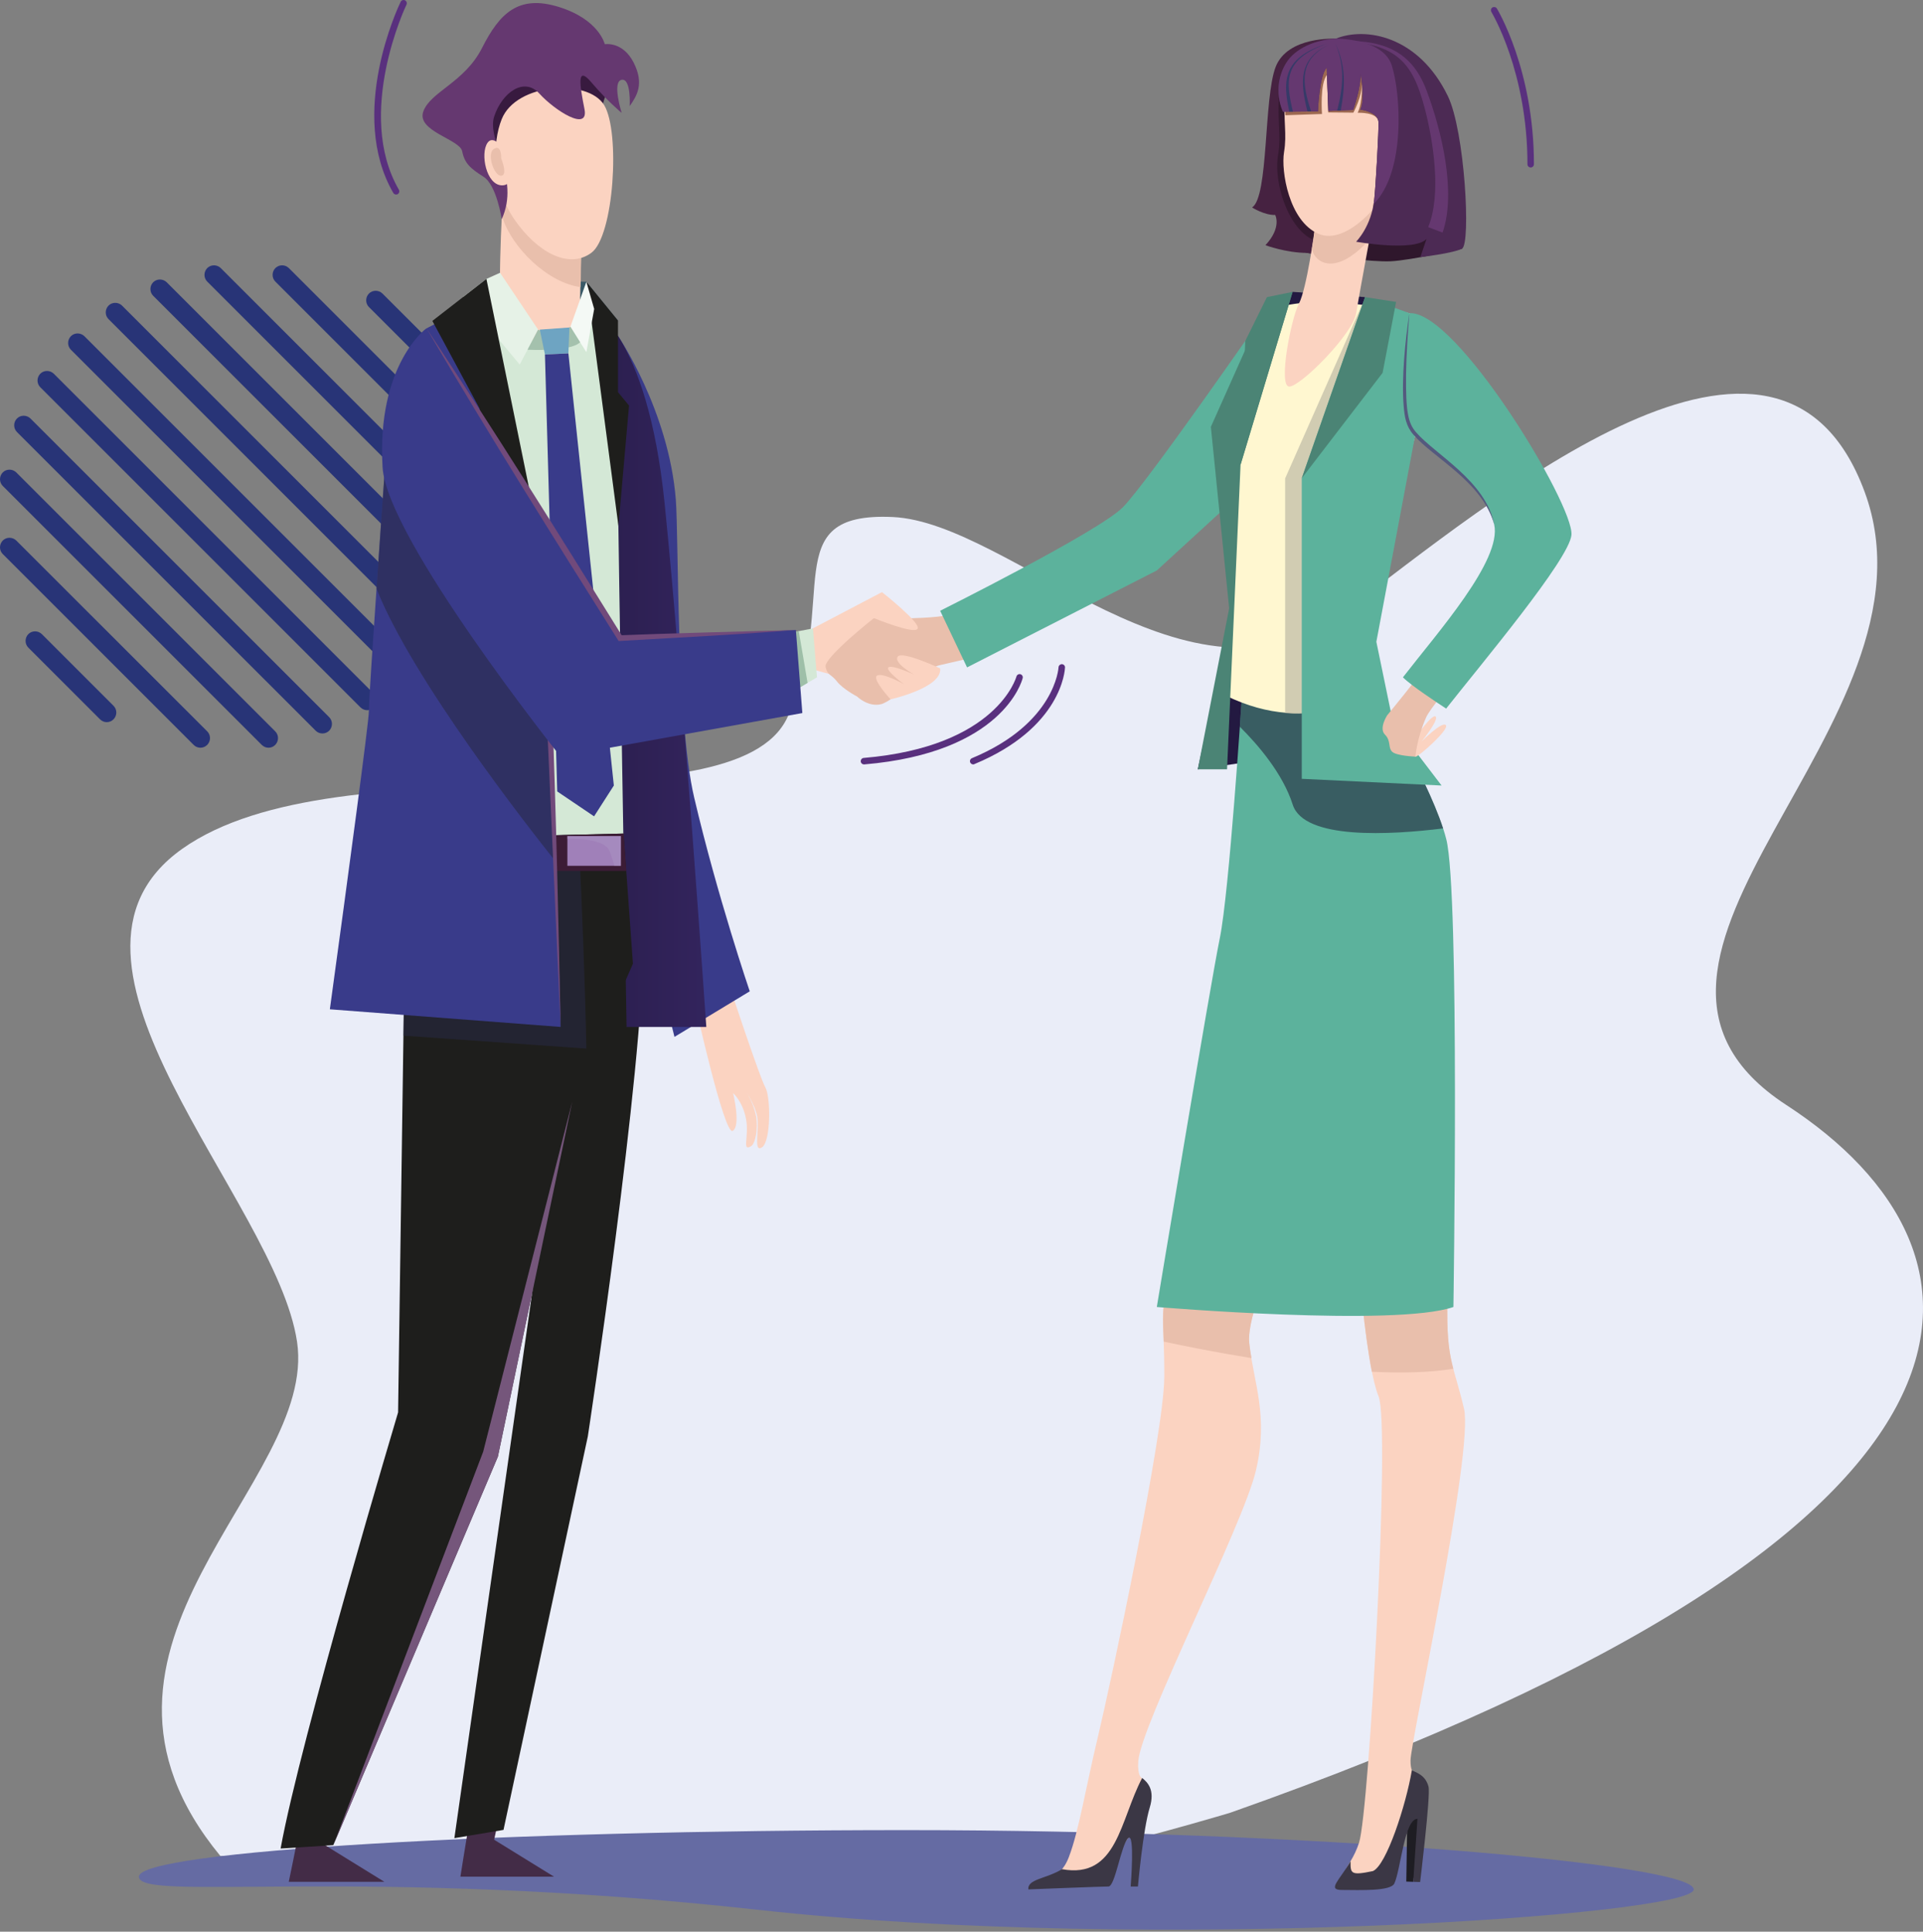 <svg width="430" height="432" viewBox="0 0 430 432" fill="none" xmlns="http://www.w3.org/2000/svg">
<rect x="0" y="0" width="430" height="432" fill="#808080" stroke="none"/>
<path d="M399.49 247.151C349.398 214.563 436.148 161.999 416.945 109.984C397.742 57.968 334.34 111.457 300.229 137.077C266.118 162.698 226.139 116.851 199.645 115.627C173.15 114.403 188.058 134.43 176.097 160.376C164.135 186.321 76.061 164.771 40.727 189.842C5.418 214.913 61.678 268.252 66.422 300.065C71.167 331.879 10.337 367.862 49.292 415.083L242.895 414.159C262.373 409.265 275.083 405.394 275.083 405.394C456.375 341.518 449.583 279.739 399.49 247.151Z" fill="#EAEDF8"/>
<path d="M104.249 105.652L61.573 62.976C60.749 62.152 60.749 60.804 61.573 59.955C62.397 59.13 63.745 59.13 64.595 59.955L107.271 102.631C108.095 103.455 108.095 104.803 107.271 105.652C106.422 106.476 105.073 106.476 104.249 105.652Z" fill="#283477"/>
<path d="M98.531 84.701L82.499 68.669C81.675 67.846 81.675 66.497 82.499 65.648C83.323 64.824 84.671 64.824 85.52 65.648L101.552 81.68C102.376 82.504 102.376 83.852 101.552 84.701C100.703 85.525 99.355 85.525 98.531 84.701Z" fill="#283477"/>
<path d="M104.249 120.885L46.34 62.976C45.517 62.152 45.517 60.804 46.34 59.955C47.165 59.13 48.513 59.13 49.362 59.955L107.271 117.863C108.095 118.687 108.095 120.036 107.271 120.885C106.422 121.709 105.073 121.709 104.249 120.885Z" fill="#283477"/>
<path d="M101.053 132.946L34.254 66.147C33.43 65.323 33.43 63.975 34.254 63.126C35.078 62.302 36.427 62.302 37.276 63.126L104.074 129.924C104.898 130.748 104.898 132.097 104.074 132.946C103.25 133.77 101.902 133.77 101.053 132.946Z" fill="#283477"/>
<path d="M95.859 142.959L24.266 71.366C23.442 70.542 23.442 69.194 24.266 68.345C25.09 67.521 26.438 67.521 27.287 68.345L98.88 139.938C99.704 140.762 99.704 142.11 98.88 142.959C98.031 143.783 96.683 143.783 95.859 142.959Z" fill="#283477"/>
<path d="M88.992 151.35L15.851 78.209C15.027 77.385 15.027 76.036 15.851 75.187C16.675 74.363 18.023 74.363 18.872 75.187L92.013 148.328C92.837 149.152 92.837 150.5 92.013 151.35C91.189 152.174 89.841 152.174 88.992 151.35Z" fill="#283477"/>
<path d="M80.601 158.192L9.008 86.599C8.184 85.775 8.184 84.426 9.008 83.577C9.832 82.753 11.181 82.753 12.03 83.577L83.623 155.17C84.447 155.994 84.447 157.343 83.623 158.192C82.799 159.041 81.45 159.041 80.601 158.192Z" fill="#283477"/>
<path d="M70.588 163.411L3.789 96.612C2.965 95.788 2.965 94.44 3.789 93.591C4.613 92.767 5.962 92.767 6.811 93.591L73.609 160.389C74.433 161.213 74.433 162.562 73.609 163.411C72.785 164.235 71.412 164.235 70.588 163.411Z" fill="#283477"/>
<path d="M58.527 166.582L0.618 108.674C-0.206 107.85 -0.206 106.501 0.618 105.652C1.442 104.828 2.791 104.828 3.64 105.652L61.548 163.561C62.372 164.385 62.372 165.733 61.548 166.582C60.724 167.431 59.376 167.431 58.527 166.582Z" fill="#283477"/>
<path d="M43.294 166.582L0.618 123.906C-0.206 123.082 -0.206 121.734 0.618 120.885C1.442 120.061 2.791 120.061 3.64 120.885L46.34 163.561C47.165 164.385 47.165 165.733 46.34 166.582C45.492 167.431 44.143 167.431 43.294 166.582Z" fill="#283477"/>
<path d="M22.368 160.864L6.336 144.832C5.512 144.008 5.512 142.66 6.336 141.811C7.161 140.987 8.509 140.987 9.358 141.811L25.39 157.842C26.214 158.666 26.214 160.015 25.39 160.864C24.541 161.713 23.192 161.713 22.368 160.864Z" fill="#283477"/>
<path d="M378.734 422.538C378.734 428.306 257.873 436.847 169.799 427.133C80.676 417.294 31.058 425.46 31.058 419.691C31.058 413.923 112.939 409.278 202.611 409.278C292.283 409.278 378.734 416.77 378.734 422.538Z" fill="#656BA3"/>
<path d="M102.951 419.691H123.876L110.492 411.426L111.94 404.858C108.894 404.858 108.145 406.931 105.048 406.931C104.199 411.75 102.951 419.691 102.951 419.691Z" fill="#432C47"/>
<path d="M181.311 140.762L197.217 132.421L196.743 137.915L193.721 152.998L182.209 149.851L181.311 140.762Z" fill="#FBD3C1"/>
<path d="M214.148 137.016C209.978 138.714 195.344 138.289 195.344 138.289C195.344 138.289 184.132 147.129 184.607 149.152C185.081 151.175 185.78 150.65 187.129 152.373C188.452 154.096 191.649 155.769 191.649 155.769C191.649 155.769 194.071 158.167 196.968 157.492C199.864 156.818 206.881 149.501 210.053 148.777C210.702 148.627 213.524 147.978 217.619 147.029L214.148 137.016Z" fill="#E9BFAC"/>
<path d="M197.217 132.421C197.217 132.421 205.982 139.313 205.183 140.612C204.384 141.91 195.569 138.289 195.569 138.289L197.217 132.421Z" fill="#FBD3C1"/>
<path d="M210.227 149.477C210.227 149.477 201.612 145.431 200.713 146.88C199.814 148.328 204.384 150.85 204.384 150.85C204.384 150.85 199.49 148.603 198.666 149.227C197.842 149.851 202.087 152.973 202.087 152.973C202.087 152.973 197.342 150.351 196.119 151.075C194.895 151.824 199.14 156.394 199.14 156.394C199.14 156.394 210.727 153.822 210.227 149.477Z" fill="#FBD3C1"/>
<path d="M282.444 169.903L267.836 172.051L276.052 134.219L283.968 138.289L282.444 169.903Z" fill="#231941"/>
<path d="M282.769 70.043C282.769 70.043 256.474 108.049 251.03 113.493C245.587 118.937 210.227 136.591 210.227 136.591L216.245 149.252L258.672 127.577L284.492 103.904L282.769 70.043Z" fill="#5CB29C"/>
<path d="M314.682 406.806L314.458 420.79L316.006 420.84L318.004 404.883L314.682 406.806Z" fill="#1E1D23"/>
<path d="M303.92 283.897C303.92 283.897 305.593 305.747 308.265 312.29C310.937 318.832 306.167 405.158 303.895 412.1C303.395 413.648 302.721 415.022 301.997 416.221C299.525 420.466 298.951 421.34 302.272 421.34C306.542 421.365 310.288 420.541 311.112 418.793C312.535 415.771 313.808 405.358 316.73 405.383C316.73 405.383 318.728 401.512 318.228 399.465C317.479 396.393 315.382 397.967 315.407 393.696C315.432 389.426 329.59 324.501 327.368 315.037C325.145 305.598 323.572 304.449 323.622 293.212C323.647 281.975 303.92 283.897 303.92 283.897Z" fill="#FBD3C1"/>
<path d="M294.256 260.999C294.256 260.999 278.324 291.389 279.323 300.378C280.347 309.368 283.718 316.635 280.821 328.921C277.925 341.207 255.076 385.755 254.527 393.896C254.302 397.317 255.351 397.642 255.351 397.642C255.301 403.56 253.453 409.903 252.229 411.126C250.656 412.699 248.883 420.49 247.36 420.49C245.861 420.49 233.201 421.839 233.201 421.839C232.876 418.942 236.747 421.265 239.019 415.272C241.292 409.278 242.665 400.289 245.562 388.153C248.458 376.016 260.295 320.655 260.345 307.92C260.395 295.184 259.221 295.109 261.194 286.719C263.167 278.329 270.558 262.622 270.558 262.622L294.256 260.999Z" fill="#FBD3C1"/>
<path d="M279.348 300.378C278.324 291.389 294.281 260.999 294.281 260.999L270.583 262.622C270.583 262.622 263.192 278.329 261.219 286.719C259.771 292.862 260.02 294.535 260.22 300.029C264.74 301.003 271.807 302.426 279.847 303.725C279.648 302.651 279.473 301.527 279.348 300.378Z" fill="#E9BFAC"/>
<path d="M323.622 293.212C323.647 281.975 303.92 283.897 303.92 283.897C303.92 283.897 304.994 297.831 306.767 306.771C313.434 307.096 319.752 306.971 324.971 306.097C324.122 302.801 323.597 299.679 323.622 293.212Z" fill="#E9BFAC"/>
<path d="M277.625 156.843C277.625 156.843 274.853 199.644 272.756 209.832C270.658 220.021 258.672 292.288 258.672 292.288C258.672 292.288 312.085 296.783 324.996 292.288C324.996 292.288 326.444 199.569 323.397 187.658C320.351 175.747 307.091 154.046 307.091 154.046L277.625 156.843Z" fill="#5CB29C"/>
<path opacity="0.53" d="M277.625 156.843C277.625 156.843 277.475 159.041 277.25 162.537C281.271 166.532 286.839 172.975 289.062 179.942C291.584 187.883 311.062 186.709 322.698 185.261C318.728 173.05 307.091 154.046 307.091 154.046L277.625 156.843Z" fill="#1B1230"/>
<path d="M305.243 66.447L289.037 65.273L283.293 76.485L306.342 78.908L305.243 66.447Z" fill="#231941"/>
<path d="M282.769 70.043C282.769 70.043 290.161 64.424 315.157 70.068C315.831 70.218 316.455 97.311 316.455 97.311C316.455 97.311 304.844 142.734 307.066 154.071C307.066 154.071 293.806 165.258 274.004 155.52C274.004 155.52 276.576 119.861 274.778 111.92C272.98 103.979 269.384 96.762 274.479 88.522C279.598 80.256 282.769 70.043 282.769 70.043Z" fill="#FFF7D0"/>
<path d="M287.364 107.001V159.44C299.55 160.464 307.066 154.121 307.066 154.121C304.869 142.784 316.455 97.362 316.455 97.362C316.455 97.362 315.831 70.218 315.157 70.068C311.186 69.169 307.665 68.57 304.544 68.17L287.364 107.001Z" fill="#D1CCB2"/>
<path d="M305.243 66.447L291.085 106.95V174.173L322.349 175.671L311.461 161.413L307.765 143.533L316.455 97.311L315.157 70.043L305.243 66.447Z" fill="#5CB29C"/>
<path d="M289.037 65.273L277.4 103.929L274.379 172.051H267.836L274.853 136.042L270.758 95.464L282.469 69.244L289.037 65.273Z" fill="#4B8475"/>
<path d="M305.243 66.447L291.085 106.95L309.164 83.377L312.185 67.521L305.243 66.447Z" fill="#4B8475"/>
<path d="M289.037 65.273L277.4 103.929L278.449 76.261L283.293 66.447L289.037 65.273Z" fill="#4B8475"/>
<path d="M316.306 165.134C316.705 164.734 320.251 159.515 321.025 160.264C321.774 161.013 317.879 165.833 317.879 165.833C317.879 165.833 322.399 161.263 323.298 162.162C324.196 163.061 317.254 169.229 316.53 169.229C315.806 169.204 316.306 165.134 316.306 165.134Z" fill="#FBD3C1"/>
<path d="M310.188 159.965C310.188 159.965 308.265 162.886 309.688 164.285C311.086 165.683 310.337 167.156 311.286 168.105C312.235 169.054 316.505 169.204 316.505 169.204C316.505 169.204 316.805 165.084 318.927 160.364C319.327 159.49 320.576 157.767 322.349 155.52C320.451 154.271 318.478 153.147 316.455 152.149C312.909 156.718 310.262 159.84 310.188 159.965Z" fill="#E9BFAC"/>
<path d="M315.157 70.043C315.157 70.043 312.685 89.745 315.157 95.189C317.579 100.483 331.688 106.576 334.11 117.289C335.908 125.279 321.4 141.511 313.708 151.474C315.631 153.397 321.475 157.218 323.372 158.466C331.188 148.528 350.891 125.105 351.39 119.636C351.99 112.894 325.645 69.344 315.157 70.043Z" fill="#5CB29C"/>
<path d="M315.157 70.043C314.782 74.638 314.483 79.033 314.408 83.727C314.333 92.018 314.832 94.615 316.655 96.687C320.9 101.607 332.262 107.6 334.11 117.264C331.463 107.7 320.476 102.381 316.056 97.212C314.383 95.289 314.058 93.216 313.858 90.619C313.384 84.501 314.208 76.211 315.157 70.043Z" fill="#54597E"/>
<path d="M315.706 395.894C314.383 403.71 310.013 417.169 306.991 418.443C301.997 419.492 301.972 418.967 301.997 416.245C299.525 420.49 296.703 422.663 300.024 422.663C304.294 422.688 310.962 422.963 311.786 421.215C313.209 418.193 314.033 406.756 316.955 406.756L316.006 420.84L317.554 420.89C317.554 420.89 319.926 401.487 319.427 399.564C318.753 396.892 316.53 396.368 315.706 395.894Z" fill="#3B3745"/>
<path d="M237.471 418.018C234 420.166 229.68 420.216 229.955 422.538C229.955 422.538 246.361 421.889 247.859 421.889C249.357 421.889 250.656 412.674 252.254 411.101C253.827 409.528 252.828 421.889 252.828 421.889H254.452C254.452 421.889 255.575 409.153 257.099 404.209C258.297 400.264 256.624 398.616 255.401 397.617C250.406 407.031 249.882 420.266 237.471 418.018Z" fill="#3B3745"/>
<path d="M162.907 219.846C162.907 219.846 169.874 240.972 171.122 243.144C172.371 245.317 172.396 255.23 170.398 256.579C168.4 257.927 169.849 252.558 169.324 249.712C168.8 246.865 166.203 243.094 166.203 243.094C166.203 243.094 168.35 246.041 169.05 249.587C169.574 252.308 168.9 255.78 167.951 256.329C165.803 257.577 167.551 254.256 166.827 250.286C166.103 246.34 163.931 244.468 163.931 244.468C163.931 244.468 165.728 251.834 163.831 252.908C161.933 253.957 155.34 224.166 155.34 224.166L162.907 219.846Z" fill="#FBD3C1"/>
<path d="M138.185 75.112C138.185 75.112 149.547 91.793 151.12 111.745C151.769 120.036 151.195 161.188 155.216 178.319C160.41 200.493 167.651 221.694 167.651 221.694L150.821 231.882L137.586 179.068L133.99 141.436L138.185 75.112Z" fill="#393B8A"/>
<path d="M124.751 248.763L101.602 411.076L112.589 409.228L131.443 321.229C131.443 321.229 143.879 239.573 143.879 210.082L124.751 248.763Z" fill="#1E1E1C"/>
<path d="M64.57 420.84H85.945L72.56 412.575L74.009 406.007C70.962 406.007 70.213 408.08 67.117 408.08C66.243 412.899 64.57 420.84 64.57 420.84Z" fill="#432C47"/>
<path d="M108.769 62.377L107.945 75.137L138.185 71.691L131.118 63.026L108.769 62.377Z" fill="#395967"/>
<path d="M148.099 160.289C148.024 116.989 141.381 73.913 131.917 68.445C131.917 68.445 120.93 67.696 115.261 67.496C106.821 67.221 100.254 71.466 93.237 95.364C88.817 110.422 88.192 144.008 88.667 175.672C88.867 189.706 90.19 203.789 90.49 213.728C114.337 213.728 124.626 214.752 147.749 214.752C149.222 171.901 148.124 173.174 148.099 160.289Z" fill="#D4E8D6"/>
<path d="M131.917 68.445C131.917 68.445 144.728 74.163 148.623 112.644C152.544 151.125 157.937 229.66 157.937 229.66H140.108C140.108 229.66 138.185 117.438 138.185 109.747C138.185 102.056 131.917 68.445 131.917 68.445Z" fill="url(#paint0_linear)"/>
<path d="M100.279 122.957C100.279 122.957 100.254 122.932 100.254 122.907C100.553 122.907 100.528 122.907 100.279 122.957Z" fill="#EE7576"/>
<path d="M139.434 186.409L94.236 187.533L90.49 211.955L89.016 315.86C89.016 315.86 67.142 389.076 62.747 413.399C62.747 413.399 75.232 412.624 74.533 412.624L111.316 325.749L127.922 246.39L141.531 215.526L139.434 186.409Z" fill="#1E1E1C"/>
<path opacity="0.57" d="M131.118 234.504C130.843 220.146 130.169 203.115 129.37 186.659L94.236 187.533L90.49 211.955L90.215 231.607L131.118 234.504Z" fill="#272943"/>
<path d="M94.26 187.508L93.112 194.775H140.058L139.434 186.409L94.26 187.508Z" fill="#3C1C36"/>
<path d="M138.834 186.984H126.873V193.626H138.834V186.984Z" fill="#A080B9"/>
<path opacity="0.53" d="M138.834 186.984H126.873V187.608C129.17 187.533 135.189 187.633 136.287 190.305C136.837 191.653 137.161 192.752 137.361 193.626H138.834V186.984Z" fill="#AA94C2"/>
<path d="M127.947 246.415L108.045 324.65L74.558 412.649L111.341 325.774L127.947 246.415Z" fill="#75567B"/>
<path d="M120.455 119.711C120.53 120.235 106.397 68.769 106.397 68.769C106.397 68.769 101.652 70.068 95.359 73.439L86.245 102.306C86.245 102.306 82.474 154.995 82.474 159.165C82.474 161.413 77.954 195.074 73.759 225.714L125.35 229.66C124.576 186.934 120.455 119.711 120.455 119.711Z" fill="#393B8A"/>
<path opacity="0.57" d="M121.429 136.467C121.429 136.467 89.491 99.259 86.12 103.979C85.82 108.249 84.971 120.061 84.197 131.672C92.263 152.024 118.333 185.261 124.176 192.577C123.327 171.576 122.203 150.526 121.429 136.467Z" fill="#272943"/>
<path d="M120.455 119.711L125.35 229.66C125.35 229.66 123.477 121.059 120.455 119.711Z" fill="#714A7B"/>
<path d="M115.661 52.039C115.137 51.714 108.644 35.557 108.644 35.557C108.644 35.557 104.299 23.421 107.121 21.374C109.918 19.326 116.56 12.209 122.403 12.059C128.222 11.935 132.142 13.683 132.666 14.007C133.191 14.332 136.962 20.724 136.962 20.724C136.962 20.724 135.214 18.577 134.29 26.543C133.391 34.509 115.661 52.039 115.661 52.039Z" fill="#381A3F"/>
<path d="M130.369 51.314C129.67 53.387 129.97 68.12 129.42 71.816C128.871 75.487 112.165 81.155 111.84 67.82C111.516 54.486 112.839 38.829 112.839 38.829L130.369 51.314Z" fill="#FBD3C1"/>
<path d="M130.369 51.314L124.551 47.169L112.839 38.854C112.839 38.854 112.839 38.854 112.839 38.879C112.839 38.879 112.839 38.879 112.839 38.904C112.839 38.954 112.814 39.053 112.814 39.203C112.764 39.678 112.689 40.652 112.614 42C112.589 42.275 112.564 42.55 112.564 42.849C112.564 42.874 112.564 42.899 112.564 42.899C112.49 43.873 112.44 44.972 112.365 46.195C112.365 46.27 112.365 46.345 112.365 46.395C112.34 46.695 112.34 46.994 112.315 47.294C112.315 47.444 112.29 47.619 112.29 47.769C112.29 47.794 112.29 47.793 112.29 47.818C112.29 47.868 112.29 47.943 112.29 47.993C112.29 48.018 112.29 48.043 112.29 48.068C112.29 48.168 112.29 48.268 112.265 48.393C114.437 55.535 122.678 63.301 129.795 64.2C129.82 63.7 129.845 63.201 129.87 62.701C129.92 57.732 129.994 52.488 130.369 51.314Z" fill="#E9BFAC"/>
<path d="M112.19 26.643C110.042 31.962 109.942 41.7 115.037 49.092C120.131 56.459 127.198 60.254 132.242 56.533C137.286 52.813 138.734 29.489 135.089 23.496C131.418 17.503 115.436 18.527 112.19 26.643Z" fill="#FBD3C1"/>
<path d="M112.19 49.017C112.19 49.017 111.066 41.401 108.12 39.528C105.198 37.68 103.874 36.531 103.35 33.834C102.826 31.137 93.062 29.34 94.66 24.92C96.258 20.5 103.899 18.427 107.795 10.711C111.69 3.02 115.886 -1.25 124.925 1.546C133.99 4.343 135.238 9.887 135.238 9.887C135.238 9.887 139.234 9.188 141.681 13.982C144.128 18.777 142.38 21.474 140.807 23.721C140.807 23.721 141.157 17.403 138.984 17.853C136.812 18.302 139.009 25.244 139.009 25.244C139.009 25.244 135.763 22.572 132.292 18.477C128.821 14.357 129.67 19.176 130.694 24.395C131.717 29.614 124.026 24.695 120.605 20.924C117.184 17.154 112.29 20.674 110.517 26.018C108.719 31.362 116.41 39.778 112.19 49.017Z" fill="#653870"/>
<path d="M113.863 35.008C113.863 35.008 110.667 29.564 109.019 31.936C107.345 34.309 108.719 41.401 112.24 41.451C115.761 41.501 113.863 35.008 113.863 35.008Z" fill="#FBD3C1"/>
<path d="M112.065 35.408C112.065 35.408 112.19 32.236 110.467 33.285C108.744 34.334 110.492 39.403 112.065 39.303C113.638 39.203 112.065 35.408 112.065 35.408Z" fill="#E9BFAC"/>
<path d="M298.651 8.663C299.65 9.587 309.289 8.189 317.429 16.954C328.217 28.541 326.918 55.635 326.918 55.635C326.918 55.635 315.481 58.231 310.962 58.431C306.442 58.606 297.252 57.308 292.333 56.584C287.314 55.834 284.617 27.642 287.988 20.175C291.359 12.684 298.651 8.663 298.651 8.663Z" fill="#2F172C"/>
<path d="M298.651 8.663C298.651 8.663 287.913 8.039 285.241 14.981C282.569 21.923 283.693 44.098 279.972 46.395C279.972 46.395 282.769 48.168 285.141 48.068C285.141 48.068 286.69 50.815 282.969 54.835C282.969 54.835 287.564 56.559 292.308 56.559C292.633 56.559 296.129 57.532 296.428 54.586C296.803 51.09 294.031 43.374 294.381 40.002C295.954 25.719 298.651 8.663 298.651 8.663Z" fill="#462241"/>
<path d="M298.451 9.937C297.427 9.937 296.478 10.037 295.629 10.262C295.629 10.262 286.415 14.107 286.015 20.899C285.591 27.667 286.54 30.314 285.791 34.684C284.617 41.576 288.987 54.386 296.503 54.236C296.678 50.615 294.081 43.274 294.431 40.002C295.704 28.041 297.802 14.157 298.451 9.937Z" fill="#341930"/>
<path d="M293.956 51.414C293.956 51.414 292.233 64.499 290.435 67.945C288.637 71.391 285.766 86.449 288.288 86.449C290.81 86.449 302.496 74.738 303.271 69.993C304.02 65.249 307.69 45.671 307.69 45.671L293.956 51.414Z" fill="#FBD3C1"/>
<path d="M294.206 49.941C294.106 49.991 293.831 52.688 293.806 52.813C293.382 55.734 293.282 55.535 293.382 55.934C294.356 58.981 298.301 60.904 304.095 55.709C304.269 55.535 306.192 53.762 306.217 53.587C307.041 49.167 307.69 45.671 307.69 45.671C307.69 45.671 294.306 49.891 294.206 49.941Z" fill="#E9BFAC"/>
<path d="M296.411 10.656C296.411 10.656 287.721 14.352 287.321 20.82C286.922 27.312 287.821 29.834 287.121 34.029C286.422 38.225 288.22 49.462 294.813 52.283C301.405 55.13 310.17 44.268 311.693 39.373C313.216 34.504 313.766 27.512 312.093 19.896C310.445 12.279 301.255 9.333 296.411 10.656Z" fill="#FBD3C1"/>
<path d="M306.991 46.57C309.389 43.923 311.211 40.926 311.861 38.929C313.384 34.059 313.933 27.067 312.26 19.451C310.587 11.81 301.423 8.863 296.578 10.212C296.578 10.212 287.888 13.908 287.489 20.375C287.364 22.548 287.364 24.271 287.414 25.769L295.604 25.494C295.604 25.494 295.105 18.527 296.728 16.779L297.003 25.145L302.621 25.195C302.621 25.195 304.669 21.524 304.544 18.327C304.544 18.327 304.744 22.797 303.595 25.22C303.595 25.22 308.165 24.995 308.265 27.367C308.34 29.315 307.665 41.451 307.316 44.672C307.216 45.321 307.116 45.971 306.991 46.57Z" fill="#9D6951"/>
<path d="M323.747 21.474C317.18 7.939 305.268 5.942 298.651 8.663C294.431 8.888 289.636 10.636 287.539 14.182C284.242 19.701 286.889 24.995 286.889 24.995L294.705 24.92C294.705 24.92 295.005 16.904 296.653 15.131L297.028 24.82L302.571 24.595C302.571 24.595 304.369 19.676 304.244 16.48C304.244 16.48 305.318 22.098 304.194 24.52C304.194 24.52 308.14 24.97 308.24 27.317C308.315 29.265 307.641 41.401 307.291 44.622C306.642 50.69 303.296 53.962 303.246 54.061C303.246 54.061 316.281 56.359 318.978 53.437L317.604 57.507C317.604 57.507 324.921 56.658 326.918 55.609C328.941 54.586 327.543 29.265 323.747 21.474Z" fill="#4C2A54"/>
<path d="M287.539 14.182C284.242 19.701 286.889 24.995 286.889 24.995L294.705 24.92C294.705 24.92 295.005 16.904 296.653 15.131L297.028 24.82L302.571 24.595C302.571 24.595 304.369 19.676 304.244 16.48C304.244 16.48 305.318 22.098 304.194 24.52C304.194 24.52 308.14 24.97 308.24 27.317C308.315 29.265 307.641 41.401 307.291 44.622C307.266 44.972 307.216 45.296 307.141 45.646C314.433 38.354 313.184 20.849 311.236 14.682C309.289 8.489 298.651 8.638 298.651 8.638C294.456 8.863 289.661 10.636 287.539 14.182Z" fill="#653870"/>
<path d="M298.676 9.213C308.539 8.688 315.506 10.911 318.977 20.2C322.349 29.14 325.695 42.999 322.573 52.014L319.352 50.79C322.349 43.598 320.551 31.612 318.528 24.021C315.981 14.532 312.71 9.313 298.676 9.213Z" fill="#653870"/>
<path d="M296.978 9.713C293.607 10.712 289.911 12.41 288.413 15.557C287.014 18.478 287.663 21.85 288.288 24.971H289.112C287.539 18.379 286.715 13.184 296.978 9.713Z" fill="#363A68"/>
<path d="M297.327 9.962C290.385 12.934 290.66 18.302 292.358 24.92H293.182C291.01 18.402 290.485 13.133 297.327 9.962Z" fill="#363A68"/>
<path d="M298.601 9.662C300.798 15.006 300.349 19.401 299 24.745L299.8 24.72C300.798 19.351 300.998 14.806 298.601 9.662Z" fill="#363A68"/>
<path d="M131.118 63.026L138.285 117.638L140.657 90.694L138.185 87.698V71.691L131.118 63.026Z" fill="#1E1E1C"/>
<path d="M111.815 61.003L120.331 73.714L116.21 81.53L103.6 66.372L108.769 62.377L111.815 61.003Z" fill="#E6F2E7"/>
<path d="M131.118 63.026L127.547 73.064L131.118 78.758L132.866 69.094L131.118 63.026Z" fill="#F4F9F5"/>
<path d="M120.455 119.711L108.769 62.377L96.683 71.766L107.246 91.393L106.471 97.536L120.455 119.711Z" fill="#1E1E1C"/>
<path d="M127.547 73.064L124.676 75.387L120.306 73.739L117.958 78.209C117.958 78.209 127.547 78.733 129.72 76.535L127.547 73.064Z" fill="#A4C1AD"/>
<path d="M120.705 73.714L127.323 73.239L127.098 79.033L121.854 79.282L120.705 73.714Z" fill="#6EA4C2"/>
<path d="M121.854 79.282L127.098 79.032L137.261 175.672L132.841 182.564L124.601 176.995L121.854 79.282Z" fill="#393B8A"/>
<path d="M174.344 141.96L181.785 140.537L182.684 151.474L174.344 156.394V141.96Z" fill="#D4E8D6"/>
<path d="M178.614 141.136L174.344 141.96V156.394L180.586 152.723L178.614 141.136Z" fill="#9EBFA8"/>
<path d="M95.359 73.414C95.359 73.414 84.197 81.505 85.546 104.503C86.494 120.51 125.35 169.204 125.35 169.204L179.413 159.465L177.964 140.886L138.659 142.684L95.359 73.414Z" fill="#393B8A"/>
<path d="M139.009 142.06C124.101 118.038 111.041 97.062 95.359 73.414C110.117 98.51 123.152 119.211 138.335 143.359C156.839 142.31 162.682 142.035 177.964 140.911C171.422 141.036 145.252 141.785 139.009 142.06Z" fill="#714A7B"/>
<path d="M193.197 170.952C192.822 170.952 192.498 170.677 192.473 170.278C192.448 169.878 192.747 169.529 193.122 169.504C222.963 166.982 227.233 151.449 227.283 151.3C227.383 150.925 227.782 150.675 228.157 150.775C228.556 150.875 228.781 151.275 228.681 151.649C228.506 152.323 224.211 168.33 193.247 170.952C193.247 170.952 193.222 170.952 193.197 170.952Z" fill="#59307E"/>
<path d="M217.619 170.952C217.344 170.952 217.07 170.777 216.945 170.503C216.795 170.128 216.97 169.703 217.344 169.554C235.973 161.812 236.697 149.352 236.697 149.227C236.722 148.827 237.072 148.528 237.446 148.528C237.846 148.553 238.17 148.877 238.145 149.277C238.12 149.826 237.446 162.761 217.894 170.877C217.819 170.927 217.719 170.952 217.619 170.952Z" fill="#59307E"/>
<path d="M342.276 37.455C341.876 37.455 341.552 37.131 341.552 36.731C341.552 15.98 333.561 2.82 333.486 2.67C333.286 2.321 333.386 1.871 333.711 1.671C334.06 1.472 334.51 1.571 334.709 1.896C334.784 2.021 343 15.53 343 36.706C343 37.131 342.675 37.455 342.276 37.455Z" fill="#59307E"/>
<path d="M88.567 43.498C88.317 43.498 88.068 43.373 87.943 43.149C77.704 25.419 89.091 1.422 89.591 0.398C89.766 0.048 90.19 -0.102 90.565 0.073C90.914 0.248 91.064 0.673 90.889 1.047C90.764 1.297 79.328 25.369 89.191 42.425C89.391 42.774 89.266 43.224 88.917 43.423C88.817 43.473 88.692 43.498 88.567 43.498Z" fill="#59307E"/>
<defs>
<linearGradient id="paint0_linear" x1="131.93" y1="149.051" x2="157.955" y2="149.051" gradientUnits="userSpaceOnUse">
<stop stop-color="#2A1E4D"/>
<stop offset="1" stop-color="#33245D"/>
</linearGradient>
</defs>
</svg>
